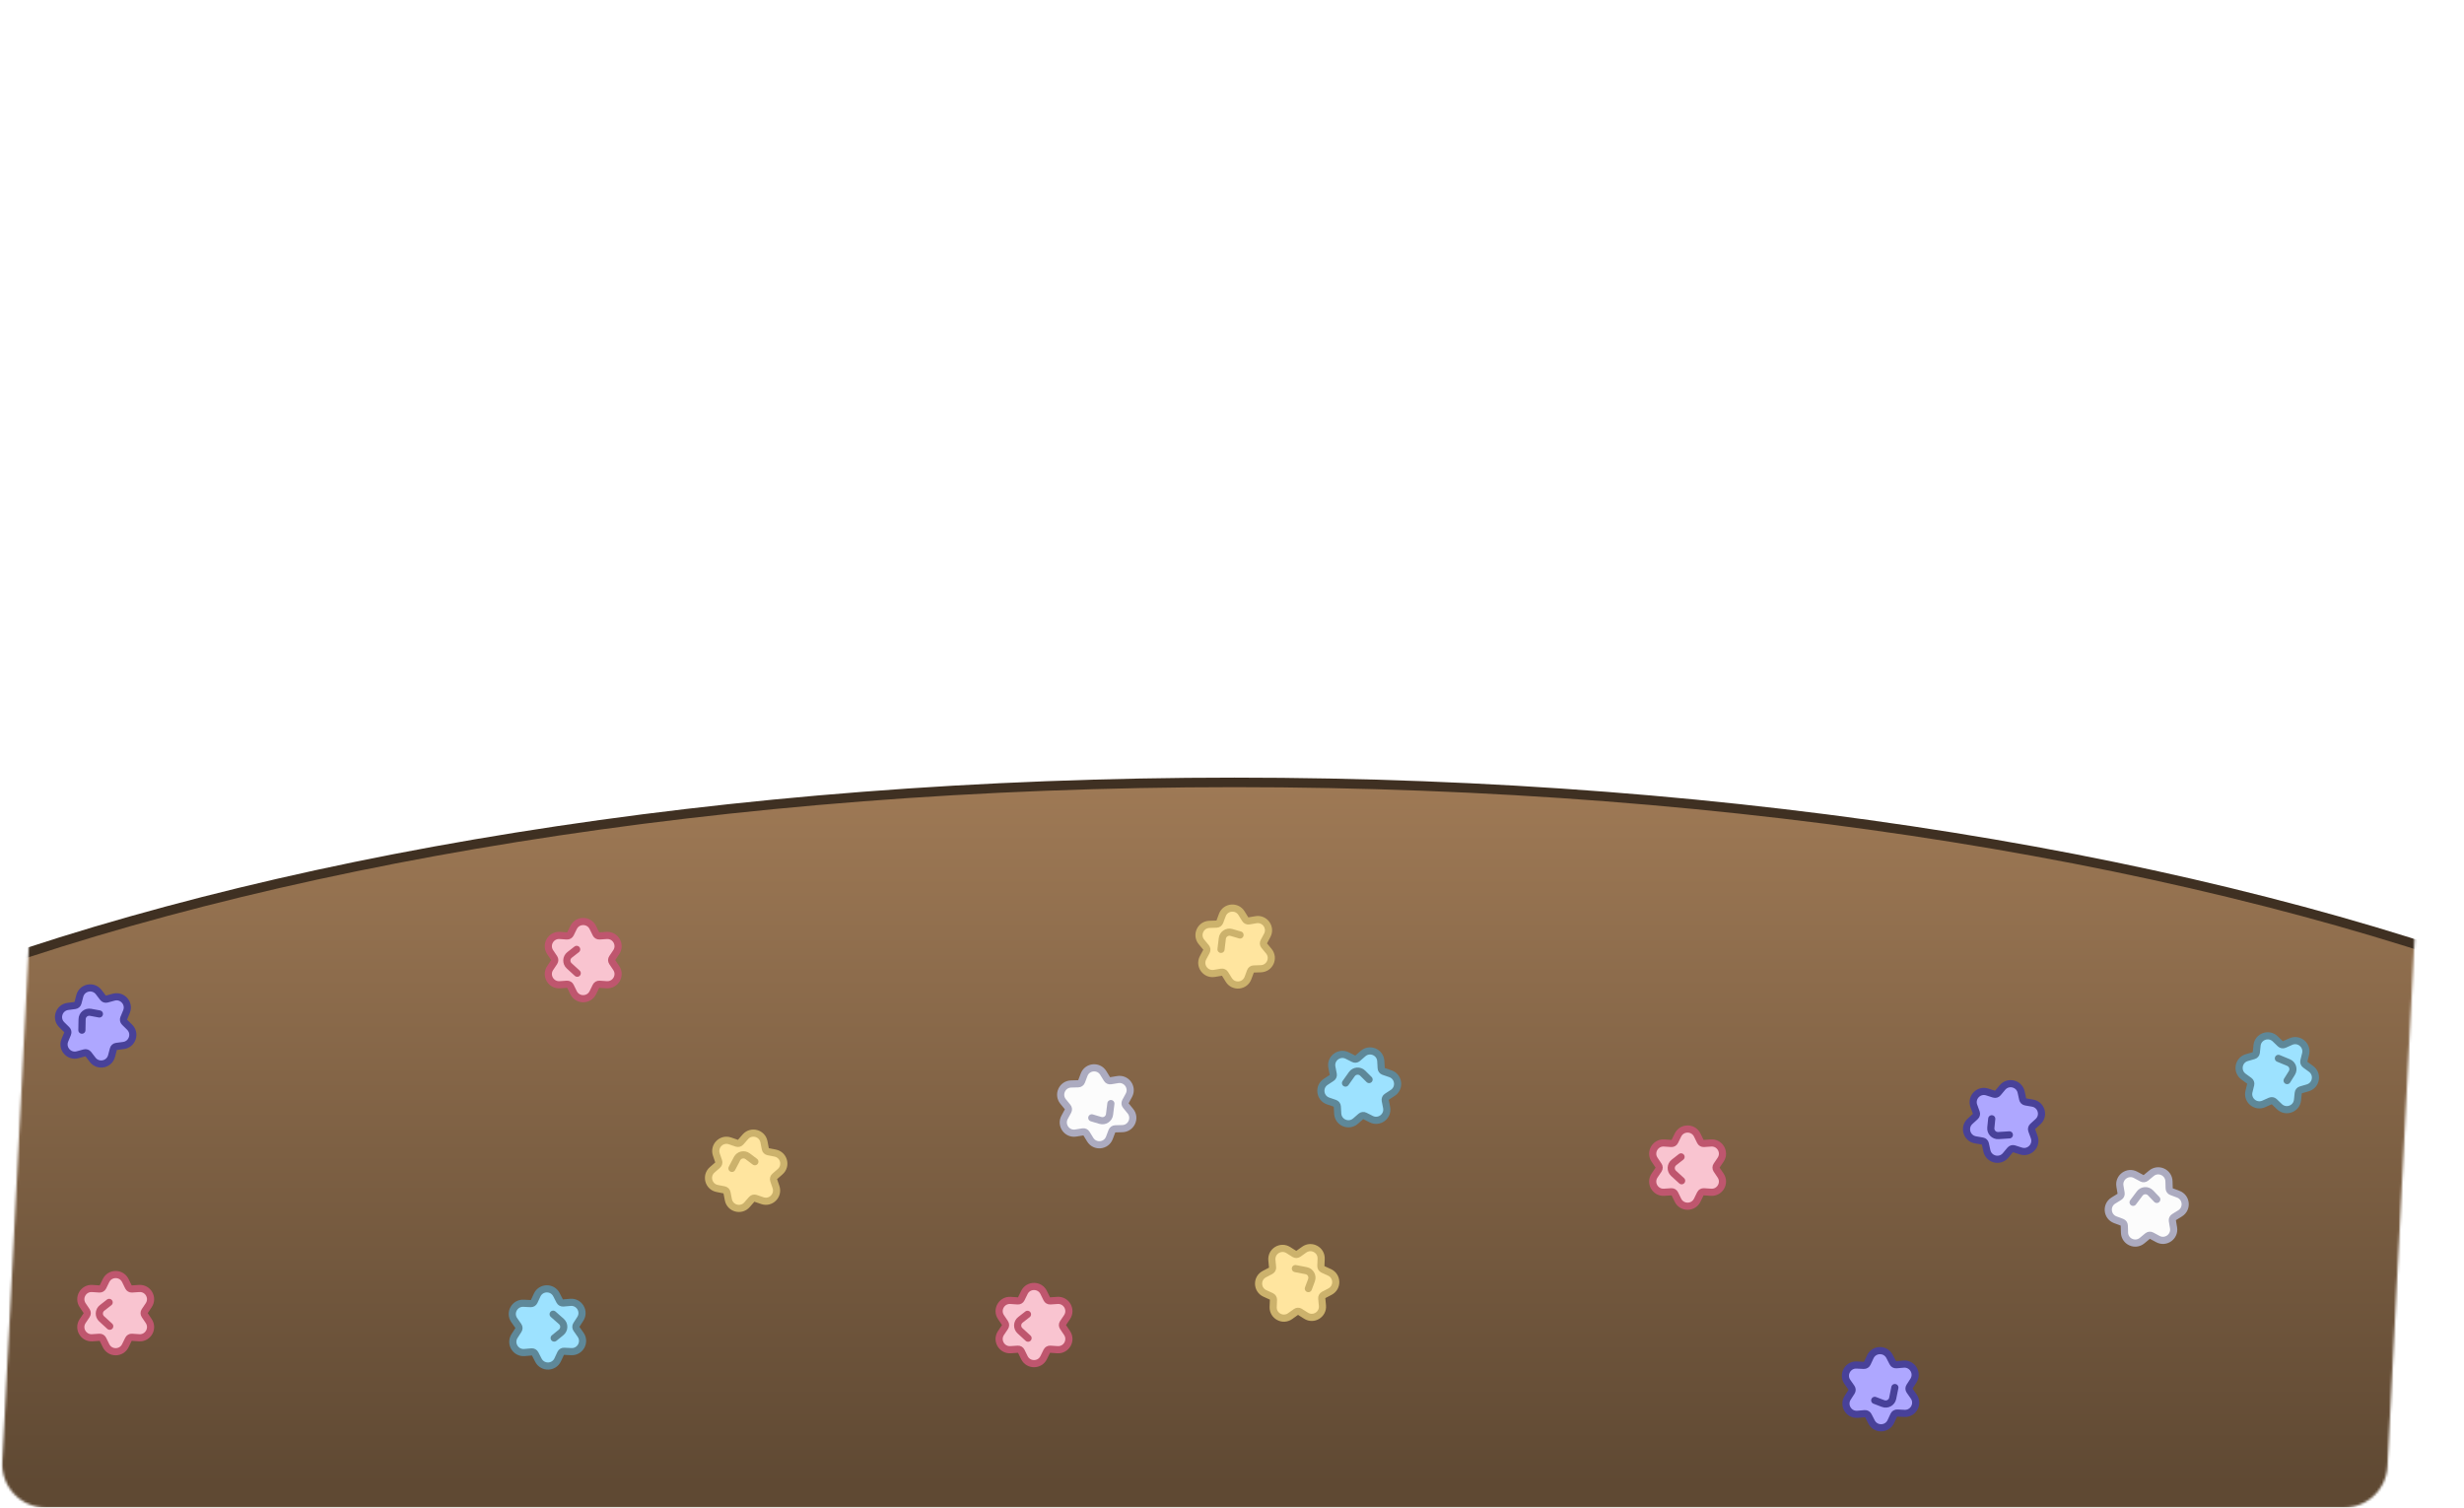 <svg width="1033" height="632" viewBox="0 0 1033 632" fill="none" xmlns="http://www.w3.org/2000/svg">
<mask id="mask0_280_2268" style="mask-type:alpha" maskUnits="userSpaceOnUse" x="0" y="0" width="1032" height="632">
<path d="M31.613 17.243C32.11 7.58 40.09 0 49.766 0H1013.36C1023.77 0 1032.05 8.718 1031.52 19.11L1000.89 614.757C1000.39 624.42 992.41 632 982.734 632H19.135C8.73 632 0.448 623.282 0.983 612.89L31.613 17.243Z" fill="#FF0000"/>
</mask>
<g mask="url(#mask0_280_2268)">
<path d="M517.5 917C730.998 917 924.374 884.237 1064.45 831.199C1134.48 804.683 1191.29 773.06 1230.63 737.844C1269.96 702.629 1292 663.655 1292 622.5C1292 581.344 1269.96 542.371 1230.63 507.156C1191.29 471.94 1134.48 440.317 1064.45 413.801C924.374 360.763 730.998 328 517.5 328C304.002 328 110.626 360.763 -29.448 413.801C-99.478 440.317 -156.289 471.94 -195.627 507.156C-234.964 542.371 -257 581.344 -257 622.5C-257 663.655 -234.964 702.629 -195.627 737.844C-156.289 773.06 -99.478 804.683 -29.448 831.199C110.626 884.237 304.002 917 517.5 917Z" fill="url(#paint0_linear_280_2268)" stroke="#3F3022" stroke-width="4"/>
<path d="M53.863 539.538L52.541 536.84C50.895 533.48 46.105 533.48 44.459 536.84L43.137 539.538C42.869 540.086 42.296 540.416 41.688 540.375L38.691 540.17C34.958 539.916 32.562 544.064 34.65 547.17L36.325 549.663C36.666 550.169 36.666 550.831 36.325 551.337L34.65 553.83C32.562 556.936 34.958 561.084 38.691 560.83L41.688 560.625C42.296 560.584 42.869 560.914 43.137 561.462L44.459 564.16C46.105 567.52 50.895 567.52 52.541 564.16L53.863 561.462C54.131 560.914 54.704 560.584 55.312 560.625L58.309 560.83C62.042 561.084 64.438 556.936 62.35 553.83L60.675 551.337C60.334 550.831 60.334 550.169 60.675 549.663L62.35 547.17C64.438 544.064 62.042 539.916 58.309 540.17L55.312 540.375C54.704 540.416 54.131 540.086 53.863 539.538Z" fill="#F9C4D0" stroke="#BF566E" stroke-width="3"/>
<path d="M45.76 546L42.792 548.319C41.331 549.46 41.245 551.641 42.612 552.894L46 556" stroke="#BF566E" stroke-width="3" stroke-linecap="round"/>
<path d="M438.863 544.538L437.541 541.84C435.895 538.48 431.105 538.48 429.459 541.84L428.137 544.538C427.869 545.086 427.296 545.416 426.688 545.375L423.691 545.17C419.958 544.916 417.562 549.064 419.65 552.17L421.325 554.663C421.665 555.169 421.665 555.831 421.325 556.337L419.65 558.83C417.562 561.936 419.958 566.084 423.691 565.83L426.688 565.625C427.296 565.584 427.869 565.914 428.137 566.462L429.459 569.16C431.105 572.52 435.895 572.52 437.541 569.16L438.863 566.462C439.131 565.914 439.704 565.584 440.312 565.625L443.309 565.83C447.042 566.084 449.438 561.936 447.35 558.83L445.675 556.337C445.335 555.831 445.335 555.169 445.675 554.663L447.35 552.17C449.438 549.064 447.042 544.916 443.309 545.17L440.312 545.375C439.704 545.416 439.131 545.086 438.863 544.538Z" fill="#F9C4D0" stroke="#BF566E" stroke-width="3"/>
<path d="M430.76 551L427.792 553.319C426.331 554.46 426.245 556.641 427.612 557.894L431 561" stroke="#BF566E" stroke-width="3" stroke-linecap="round"/>
<path d="M249.863 391.538L248.541 388.84C246.895 385.48 242.105 385.48 240.459 388.84L239.137 391.538C238.869 392.086 238.296 392.416 237.688 392.375L234.691 392.17C230.958 391.916 228.562 396.064 230.65 399.17L232.325 401.663C232.665 402.169 232.665 402.831 232.325 403.337L230.65 405.83C228.562 408.936 230.958 413.084 234.691 412.83L237.688 412.625C238.296 412.584 238.869 412.914 239.137 413.462L240.459 416.16C242.105 419.52 246.895 419.52 248.541 416.16L249.863 413.462C250.131 412.914 250.704 412.584 251.312 412.625L254.309 412.83C258.042 413.084 260.438 408.936 258.35 405.83L256.675 403.337C256.335 402.831 256.335 402.169 256.675 401.663L258.35 399.17C260.438 396.064 258.042 391.916 254.309 392.17L251.312 392.375C250.704 392.416 250.131 392.086 249.863 391.538Z" fill="#F9C4D0" stroke="#BF566E" stroke-width="3"/>
<path d="M241.76 398L238.792 400.319C237.331 401.46 237.245 403.641 238.612 404.894L242 408" stroke="#BF566E" stroke-width="3" stroke-linecap="round"/>
<path d="M712.863 478.538L711.541 475.84C709.895 472.48 705.105 472.48 703.459 475.84L702.137 478.538C701.869 479.086 701.296 479.416 700.688 479.375L697.691 479.17C693.958 478.916 691.562 483.064 693.65 486.17L695.325 488.663C695.665 489.169 695.665 489.831 695.325 490.337L693.65 492.83C691.562 495.936 693.958 500.084 697.691 499.83L700.688 499.625C701.296 499.584 701.869 499.914 702.137 500.462L703.459 503.16C705.105 506.52 709.895 506.52 711.541 503.16L712.863 500.462C713.131 499.914 713.704 499.584 714.312 499.625L717.309 499.83C721.042 500.084 723.438 495.936 721.35 492.83L719.675 490.337C719.335 489.831 719.335 489.169 719.675 488.663L721.35 486.17C723.438 483.064 721.042 478.916 717.309 479.17L714.312 479.375C713.704 479.416 713.131 479.086 712.863 478.538Z" fill="#F9C4D0" stroke="#BF566E" stroke-width="3"/>
<path d="M704.76 485L701.792 487.319C700.331 488.46 700.245 490.641 701.612 491.894L705 495" stroke="#BF566E" stroke-width="3" stroke-linecap="round"/>
<path d="M224.347 567.563L225.72 570.235C227.43 573.563 232.219 573.472 233.801 570.08L235.071 567.358C235.328 566.805 235.895 566.464 236.504 566.494L239.504 566.641C243.242 566.824 245.557 562.631 243.411 559.565L241.688 557.104C241.338 556.605 241.326 555.944 241.656 555.431L243.284 552.906C245.311 549.761 242.837 545.659 239.109 545.985L236.117 546.247C235.509 546.3 234.93 545.98 234.652 545.438L233.279 542.766C231.569 539.437 226.78 539.529 225.198 542.92L223.928 545.643C223.671 546.196 223.104 546.537 222.495 546.507L219.495 546.36C215.757 546.177 213.442 550.37 215.588 553.436L217.311 555.896C217.661 556.396 217.673 557.057 217.343 557.57L215.715 560.094C213.688 563.24 216.162 567.342 219.89 567.016L222.882 566.754C223.49 566.701 224.069 567.02 224.347 567.563Z" fill="#9DE2FF" stroke="#5E8899" stroke-width="3"/>
<path d="M232.325 560.947L235.248 558.573C236.687 557.403 236.732 555.221 235.341 553.994L231.894 550.954" stroke="#5E8899" stroke-width="3" stroke-linecap="round"/>
<path d="M953.445 461.858L955.611 463.939C958.31 466.532 962.809 464.889 963.203 461.168L963.52 458.18C963.584 457.574 964.009 457.067 964.594 456.897L967.48 456.062C971.074 455.021 971.902 450.303 968.876 448.101L966.447 446.333C965.954 445.975 965.727 445.353 965.873 444.761L966.592 441.845C967.488 438.211 963.815 435.136 960.396 436.655L957.65 437.875C957.093 438.122 956.442 438.008 956.002 437.586L953.836 435.505C951.137 432.912 946.637 434.555 946.243 438.276L945.927 441.264C945.863 441.87 945.438 442.377 944.853 442.546L941.967 443.382C938.373 444.423 937.545 449.141 940.571 451.343L943 453.111C943.493 453.469 943.72 454.091 943.574 454.682L942.855 457.599C941.959 461.233 945.631 464.308 949.051 462.789L951.796 461.569C952.353 461.321 953.005 461.436 953.445 461.858Z" fill="#9DE2FF" stroke="#5E8899" stroke-width="3"/>
<path d="M958.841 453.01L960.834 449.814C961.815 448.24 961.148 446.162 959.434 445.454L955.187 443.698" stroke="#5E8899" stroke-width="3" stroke-linecap="round"/>
<path d="M581.394 459.805L583.906 458.158C587.035 456.106 586.439 451.353 582.899 450.139L580.058 449.164C579.481 448.966 579.081 448.439 579.047 447.83L578.876 444.831C578.664 441.095 574.25 439.235 571.428 441.693L569.163 443.666C568.703 444.067 568.047 444.149 567.502 443.875L564.82 442.523C561.478 440.839 557.66 443.732 558.378 447.404L558.954 450.353C559.071 450.951 558.815 451.561 558.305 451.895L555.793 453.542C552.663 455.594 553.26 460.347 556.8 461.562L559.641 462.537C560.218 462.735 560.617 463.262 560.652 463.87L560.822 466.87C561.035 470.606 565.449 472.465 568.271 470.007L570.536 468.034C570.996 467.634 571.652 467.551 572.196 467.826L574.879 469.178C578.221 470.862 582.038 467.968 581.32 464.296L580.744 461.347C580.627 460.749 580.884 460.14 581.394 459.805Z" fill="#9DE2FF" stroke="#5E8899" stroke-width="3"/>
<path d="M573.973 452.571L571.303 449.915C569.988 448.607 567.814 448.793 566.741 450.306L564.081 454.055" stroke="#5E8899" stroke-width="3" stroke-linecap="round"/>
<path d="M324.793 493.184L327.06 491.213C329.884 488.758 328.652 484.129 324.982 483.402L322.035 482.819C321.437 482.701 320.97 482.232 320.854 481.634L320.28 478.685C319.567 475.011 314.942 473.763 312.477 476.579L310.498 478.84C310.097 479.298 309.458 479.468 308.881 479.27L306.041 478.292C302.503 477.073 299.11 480.454 300.316 483.997L301.284 486.841C301.481 487.418 301.308 488.056 300.848 488.456L298.581 490.427C295.756 492.882 296.988 497.511 300.659 498.238L303.606 498.821C304.204 498.939 304.671 499.408 304.787 500.006L305.36 502.955C306.074 506.629 310.699 507.876 313.164 505.061L315.142 502.8C315.544 502.342 316.183 502.172 316.759 502.37L319.6 503.348C323.138 504.567 326.531 501.185 325.325 497.643L324.357 494.799C324.16 494.222 324.332 493.584 324.793 493.184Z" fill="#FFE59F" stroke="#CCB26C" stroke-width="3"/>
<path d="M316.465 487.015L313.462 484.743C311.983 483.625 309.853 484.102 308.994 485.745L306.863 489.818" stroke="#CCB26C" stroke-width="3" stroke-linecap="round"/>
<path d="M544.99 549.967L547.528 551.574C550.69 553.575 554.771 551.068 554.414 547.342L554.128 544.352C554.07 543.745 554.385 543.164 554.925 542.88L557.585 541.486C560.9 539.748 560.769 534.96 557.364 533.406L554.631 532.159C554.076 531.906 553.73 531.342 553.755 530.733L553.877 527.732C554.03 523.993 549.817 521.712 546.77 523.884L544.323 525.627C543.827 525.981 543.166 525.999 542.651 525.673L540.112 524.066C536.95 522.065 532.869 524.572 533.226 528.297L533.512 531.288C533.57 531.895 533.256 532.476 532.716 532.759L530.055 534.154C526.741 535.892 526.872 540.68 530.276 542.234L533.009 543.481C533.564 543.734 533.91 544.297 533.885 544.906L533.763 547.908C533.611 551.647 537.823 553.928 540.871 551.756L543.317 550.013C543.814 549.659 544.475 549.641 544.99 549.967Z" fill="#FFE59F" stroke="#CCB26C" stroke-width="3"/>
<path d="M548.51 540.22L549.825 536.69C550.473 534.953 549.404 533.05 547.583 532.698L543.071 531.825" stroke="#CCB26C" stroke-width="3" stroke-linecap="round"/>
<path d="M529.851 394.776L531.27 392.128C533.038 388.83 530.242 384.94 526.552 385.565L523.591 386.067C522.99 386.169 522.387 385.897 522.065 385.379L520.482 382.826C518.51 379.646 513.743 380.123 512.44 383.63L511.393 386.446C511.181 387.018 510.644 387.404 510.034 387.423L507.032 387.518C503.292 387.636 501.321 392.002 503.707 394.885L505.623 397.199C506.012 397.669 506.077 398.327 505.789 398.864L504.37 401.512C502.602 404.81 505.398 408.7 509.088 408.074L512.05 407.573C512.651 407.471 513.254 407.743 513.575 408.261L515.159 410.814C517.131 413.994 521.897 413.517 523.201 410.01L524.247 407.194C524.46 406.622 524.997 406.236 525.606 406.217L528.609 406.122C532.349 406.004 534.319 401.638 531.933 398.755L530.018 396.441C529.629 395.971 529.563 395.313 529.851 394.776Z" fill="#FFE59F" stroke="#CCB26C" stroke-width="3"/>
<path d="M519.874 391.968L516.259 390.912C514.479 390.392 512.658 391.595 512.438 393.436L511.894 398" stroke="#CCB26C" stroke-width="3" stroke-linecap="round"/>
<path d="M835.959 458.699L833.097 457.785C829.532 456.646 826.216 460.103 827.502 463.618L828.534 466.439C828.744 467.011 828.586 467.654 828.135 468.064L825.913 470.085C823.144 472.603 824.48 477.203 828.166 477.847L831.126 478.364C831.726 478.469 832.204 478.927 832.333 479.522L832.973 482.457C833.769 486.114 838.421 487.257 840.821 484.387L842.749 482.082C843.14 481.614 843.775 481.43 844.356 481.615L847.217 482.529C850.782 483.668 854.098 480.211 852.812 476.697L851.78 473.875C851.571 473.303 851.729 472.661 852.18 472.25L854.402 470.229C857.17 467.711 855.835 463.111 852.148 462.467L849.189 461.95C848.588 461.846 848.111 461.388 847.981 460.792L847.342 457.857C846.546 454.2 841.894 453.057 839.493 455.928L837.566 458.232C837.175 458.7 836.54 458.884 835.959 458.699Z" fill="#AEA7FF" stroke="#484199" stroke-width="3"/>
<path d="M835.013 469.02L834.632 472.766C834.444 474.611 835.958 476.183 837.809 476.064L842.395 475.769" stroke="#484199" stroke-width="3" stroke-linecap="round"/>
<path d="M776.241 583.466L774.613 585.991C772.586 589.137 775.06 593.238 778.788 592.912L781.781 592.65C782.388 592.597 782.967 592.917 783.245 593.459L784.618 596.131C786.329 599.459 791.118 599.368 792.699 595.976L793.969 593.253C794.226 592.701 794.793 592.359 795.402 592.389L798.402 592.536C802.14 592.719 804.455 588.525 802.308 585.46L800.585 582.999C800.236 582.5 800.223 581.839 800.553 581.326L802.181 578.801C804.208 575.656 801.734 571.554 798.006 571.88L795.013 572.142C794.406 572.196 793.827 571.876 793.549 571.334L792.176 568.662C790.465 565.333 785.676 565.425 784.095 568.817L782.825 571.539C782.567 572.092 782.001 572.433 781.392 572.404L778.392 572.257C774.654 572.074 772.339 576.267 774.485 579.332L776.209 581.793C776.558 582.293 776.571 582.954 776.241 583.466Z" fill="#AEA7FF" stroke="#484199" stroke-width="3"/>
<path d="M785.958 587.067L789.477 588.411C791.209 589.072 793.121 588.019 793.488 586.202L794.397 581.696" stroke="#484199" stroke-width="3" stroke-linecap="round"/>
<path d="M51.88 426.883L53.029 424.107C54.461 420.65 51.293 417.057 47.683 418.046L44.786 418.839C44.198 419 43.571 418.789 43.2 418.306L41.371 415.922C39.093 412.954 34.397 413.902 33.448 417.521L32.687 420.427C32.532 421.017 32.036 421.455 31.431 421.534L28.453 421.927C24.743 422.416 23.216 426.956 25.877 429.587L28.012 431.7C28.446 432.129 28.577 432.777 28.343 433.34L27.194 436.116C25.762 439.573 28.931 443.166 32.54 442.178L35.438 441.384C36.026 441.223 36.653 441.434 37.024 441.918L38.853 444.301C41.131 447.269 45.827 446.322 46.776 442.702L47.537 439.796C47.692 439.206 48.188 438.769 48.792 438.689L51.77 438.297C55.481 437.808 57.008 433.267 54.347 430.636L52.211 428.523C51.778 428.095 51.647 427.446 51.88 426.883Z" fill="#AEA7FF" stroke="#484199" stroke-width="3"/>
<path d="M41.675 425.08L37.973 424.388C36.15 424.047 34.458 425.425 34.422 427.279L34.334 431.875" stroke="#484199" stroke-width="3" stroke-linecap="round"/>
<path d="M447.753 465.771L446.318 468.411C444.532 471.699 447.306 475.604 450.999 475L453.964 474.515C454.565 474.417 455.167 474.692 455.485 475.212L457.054 477.774C459.008 480.965 463.777 480.515 465.101 477.015L466.163 474.205C466.378 473.635 466.918 473.252 467.527 473.236L470.53 473.158C474.271 473.061 476.266 468.706 473.896 465.81L471.994 463.485C471.608 463.013 471.546 462.355 471.837 461.819L473.271 459.18C475.058 455.891 472.284 451.986 468.591 452.59L465.626 453.075C465.024 453.174 464.423 452.898 464.105 452.378L462.536 449.817C460.581 446.625 455.812 447.075 454.489 450.575L453.427 453.385C453.211 453.956 452.672 454.339 452.062 454.354L449.059 454.432C445.318 454.529 443.323 458.884 445.693 461.78L447.595 464.105C447.981 464.577 448.044 465.236 447.753 465.771Z" fill="#FCFCFC" stroke="#ACABC0" stroke-width="3"/>
<path d="M457.713 468.635L461.322 469.712C463.099 470.242 464.927 469.049 465.157 467.209L465.727 462.649" stroke="#ACABC0" stroke-width="3" stroke-linecap="round"/>
<path d="M-24.247 476.771L-25.682 479.411C-27.468 482.699 -24.694 486.604 -21.001 486L-18.036 485.515C-17.435 485.417 -16.834 485.692 -16.515 486.212L-14.946 488.774C-12.992 491.965 -8.223 491.515 -6.899 488.015L-5.837 485.205C-5.622 484.635 -5.082 484.252 -4.473 484.236L-1.47 484.158C2.271 484.061 4.266 479.706 1.896 476.81L-0.006 474.485C-0.392 474.013 -0.454 473.355 -0.163 472.819L1.271 470.18C3.058 466.891 0.284 462.986 -3.409 463.59L-6.374 464.075C-6.976 464.174 -7.577 463.898 -7.895 463.378L-9.464 460.817C-11.419 457.625 -16.188 458.075 -17.511 461.575L-18.573 464.385C-18.789 464.956 -19.328 465.339 -19.938 465.354L-22.941 465.432C-26.682 465.529 -28.677 469.884 -26.307 472.78L-24.405 475.105C-24.018 475.577 -23.956 476.236 -24.247 476.771Z" fill="#FCFCFC" stroke="#ACABC0" stroke-width="3"/>
<path d="M911.426 510.255L913.982 508.675C917.165 506.708 916.695 501.94 913.19 500.632L910.375 499.581C909.804 499.368 909.419 498.83 909.401 498.221L909.31 495.218C909.198 491.477 904.835 489.5 901.949 491.882L899.631 493.794C899.161 494.182 898.503 494.247 897.966 493.958L895.321 492.535C892.025 490.762 888.131 493.552 888.751 497.242L889.248 500.205C889.349 500.806 889.076 501.409 888.557 501.729L886.002 503.309C882.819 505.276 883.288 510.043 886.794 511.352L889.608 512.403C890.179 512.616 890.565 513.154 890.583 513.763L890.673 516.766C890.786 520.506 895.149 522.483 898.035 520.102L900.352 518.19C900.822 517.802 901.481 517.737 902.018 518.026L904.663 519.449C907.959 521.222 911.852 518.432 911.233 514.741L910.736 511.779C910.635 511.178 910.908 510.575 911.426 510.255Z" fill="#FCFCFC" stroke="#ACABC0" stroke-width="3"/>
<path d="M904.201 502.824L901.603 500.098C900.323 498.755 898.145 498.883 897.032 500.367L894.273 504.043" stroke="#ACABC0" stroke-width="3" stroke-linecap="round"/>
</g>
<defs>
<linearGradient id="paint0_linear_280_2268" x1="517.5" y1="330" x2="517.5" y2="623" gradientUnits="userSpaceOnUse">
<stop stop-color="#9E7955"/>
<stop offset="1" stop-color="#5F4933"/>
</linearGradient>
</defs>
</svg>
